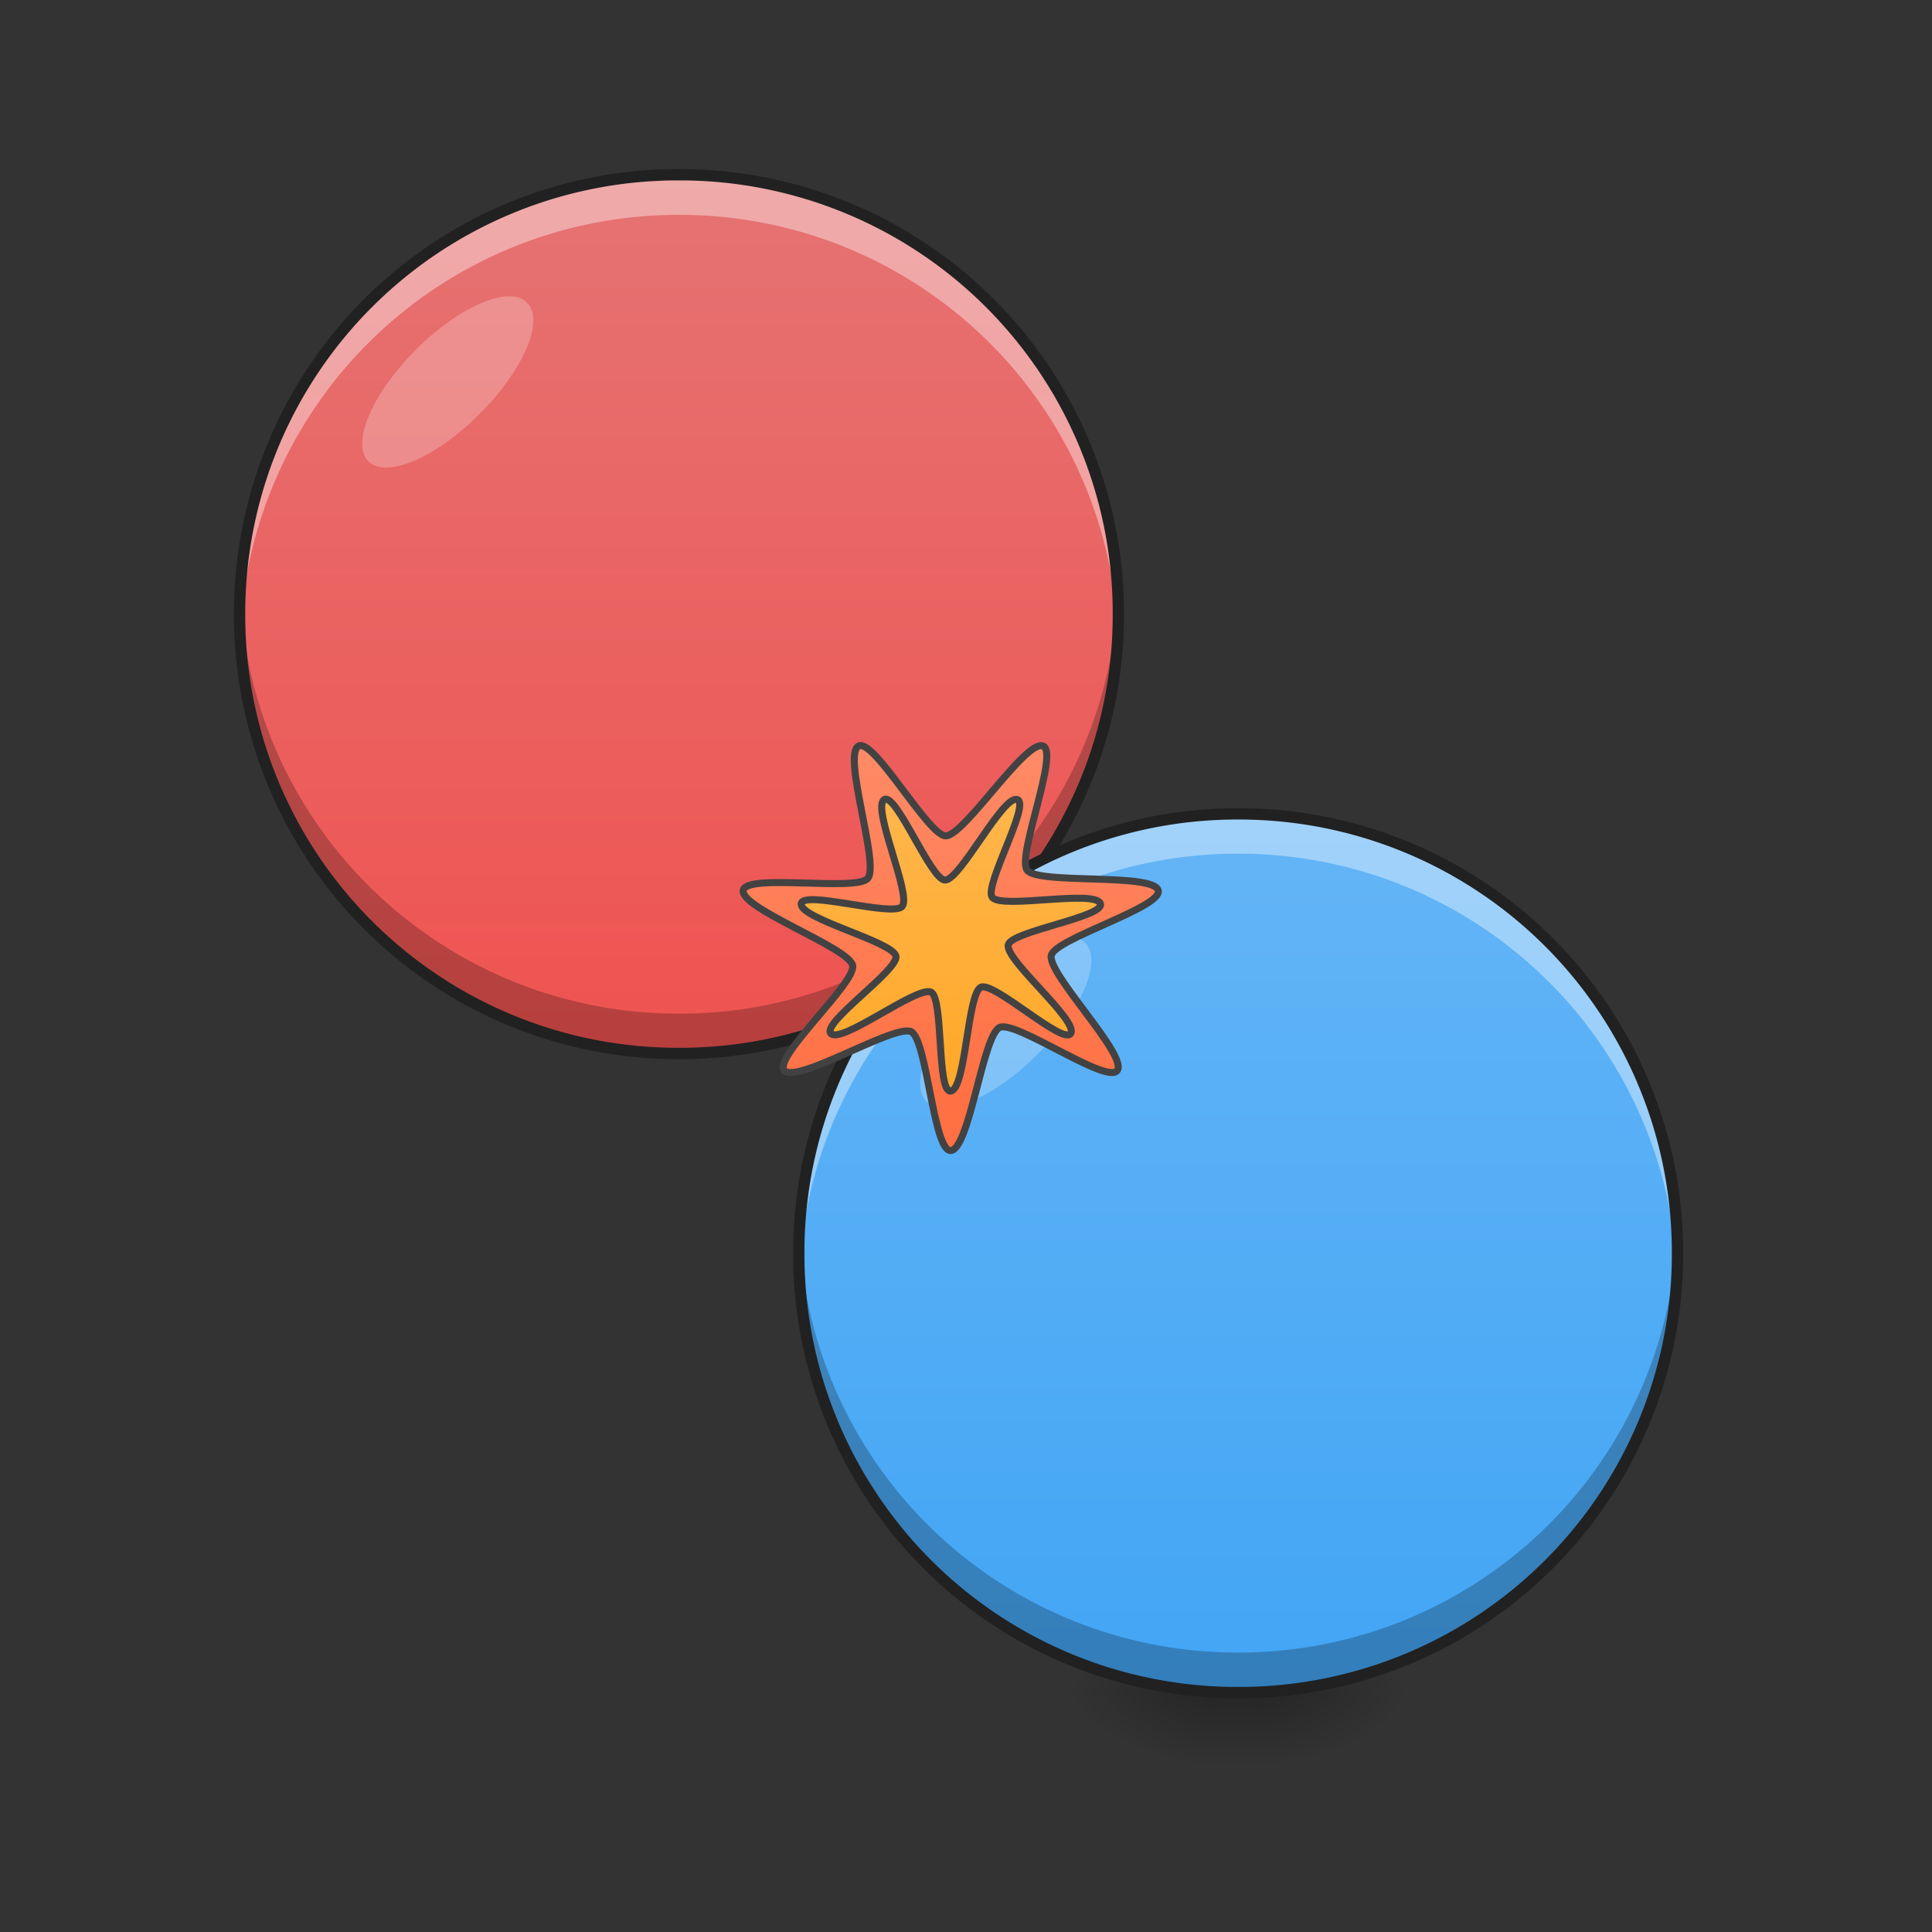 <svg height="32pt" viewBox="0 0 32 32" width="32pt" xmlns="http://www.w3.org/2000/svg" xmlns:xlink="http://www.w3.org/1999/xlink"><rect x="0" y="0" width="32" height="32" fill="#333333" stroke="none"/><linearGradient id="a" gradientTransform="matrix(.002 0 0 .062 19.978 13.439)" gradientUnits="userSpaceOnUse" x1="254" x2="254" y1="233.5" y2="254.667"><stop offset="0" stop-opacity=".275"/><stop offset="1" stop-opacity="0"/></linearGradient><linearGradient id="b"><stop offset="0" stop-opacity=".314"/><stop offset=".222" stop-opacity=".275"/><stop offset="1" stop-opacity="0"/></linearGradient><radialGradient id="c" cx="450.909" cy="189.579" gradientTransform="matrix(0 -.078 -.141 0 47.17 63.595)" gradientUnits="userSpaceOnUse" r="21.167" xlink:href="#b"/><radialGradient id="d" cx="450.909" cy="189.579" gradientTransform="matrix(0 .078 .141 0 -6.155 -7.527)" gradientUnits="userSpaceOnUse" r="21.167" xlink:href="#b"/><radialGradient id="e" cx="450.909" cy="189.579" gradientTransform="matrix(0 -.078 .141 0 -6.155 63.595)" gradientUnits="userSpaceOnUse" r="21.167" xlink:href="#b"/><radialGradient id="f" cx="450.909" cy="189.579" gradientTransform="matrix(0 .078 -.141 0 47.17 -7.527)" gradientUnits="userSpaceOnUse" r="21.167" xlink:href="#b"/><linearGradient id="g" gradientUnits="userSpaceOnUse" x1="11.245" x2="11.245" y1="17.449" y2="2.897"><stop offset="0" stop-color="#ef5350"/><stop offset="1" stop-color="#e57373"/></linearGradient><linearGradient id="h" gradientUnits="userSpaceOnUse" x1="20.505" x2="20.505" y1="28.033" y2="13.481"><stop offset="0" stop-color="#42a5f5"/><stop offset="1" stop-color="#64b5f6"/></linearGradient><linearGradient id="i" gradientUnits="userSpaceOnUse" x1="264.583" x2="264.583" y1="80.041" y2="-15.209"><stop offset="0" stop-color="#ff7043"/><stop offset="1" stop-color="#ff8a65"/></linearGradient><linearGradient id="j" gradientUnits="userSpaceOnUse" x1="254" x2="254" y1="80.042" y2="-9.916"><stop offset="0" stop-color="#ffa726"/><stop offset="1" stop-color="#ffb74d"/></linearGradient><path d="m20.176 27.938h.664v1.468h-.664zm0 0" fill="url(#a)"/><path d="m20.84 28.035h2.644v-1.324h-2.644zm0 0" fill="url(#c)"/><path d="m20.176 28.035h-2.646v1.32h2.645zm0 0" fill="url(#d)"/><path d="m20.176 28.035h-2.646v-1.324h2.645zm0 0" fill="url(#e)"/><path d="m20.84 28.035h2.644v1.32h-2.644zm0 0" fill="url(#f)"/><path d="m11.246 2.895a7.277 7.277 0 0 1 7.277 7.277 7.277 7.277 0 0 1 -7.277 7.277 7.277 7.277 0 0 1 -7.277-7.277 7.277 7.277 0 0 1 7.277-7.277zm0 0" fill="url(#g)"/><path d="m11.246 2.895a7.262 7.262 0 0 0 -7.277 7.277c0 .113.004.223.008.332a7.26 7.26 0 0 1 7.27-6.945 7.26 7.26 0 0 1 7.269 6.945 7.262 7.262 0 0 0 -7.27-7.61zm0 0" fill="#fff" fill-opacity=".392"/><path d="m11.246 17.45a7.262 7.262 0 0 1 -7.277-7.278c0-.11.004-.219.008-.328a7.26 7.26 0 0 0 7.27 6.945 7.26 7.26 0 0 0 7.269-6.945 7.262 7.262 0 0 1 -7.27 7.605zm0 0" fill-opacity=".235"/><path d="m11.246 2.8a7.357 7.357 0 0 0 -7.371 7.372 7.357 7.357 0 0 0 7.371 7.371 7.357 7.357 0 0 0 7.371-7.371 7.357 7.357 0 0 0 -7.37-7.371zm0 .188a7.167 7.167 0 0 1 7.184 7.184 7.167 7.167 0 0 1 -7.184 7.183 7.167 7.167 0 0 1 -7.184-7.183 7.167 7.167 0 0 1 7.184-7.184zm0 0" fill="#212121"/><path d="m20.508 13.48a7.277 7.277 0 0 1 7.277 7.278 7.277 7.277 0 0 1 -7.277 7.277 7.277 7.277 0 0 1 -7.278-7.277 7.277 7.277 0 0 1 7.278-7.278zm0 0" fill="url(#h)"/><path d="m20.508 13.48a7.262 7.262 0 0 0 -7.278 7.278c0 .11.004.219.008.332a7.26 7.26 0 0 1 7.27-6.95 7.263 7.263 0 0 1 7.27 6.95c.003-.113.007-.223.007-.332a7.262 7.262 0 0 0 -7.277-7.278zm0 0" fill="#fff" fill-opacity=".392"/><path d="m20.508 28.035a7.262 7.262 0 0 1 -7.27-7.61 7.257 7.257 0 0 0 7.27 6.946 7.26 7.26 0 0 0 7.27-6.945c.003.11.007.219.007.332a7.262 7.262 0 0 1 -7.277 7.277zm0 0" fill-opacity=".235"/><path d="m20.508 13.387a7.357 7.357 0 0 0 -7.371 7.37 7.357 7.357 0 0 0 7.37 7.372 7.357 7.357 0 0 0 7.372-7.371 7.357 7.357 0 0 0 -7.371-7.371zm0 .187a7.167 7.167 0 0 1 7.183 7.184 7.167 7.167 0 0 1 -7.183 7.183 7.167 7.167 0 0 1 -7.184-7.183 7.167 7.167 0 0 1 7.184-7.184zm0 0" fill="#212121"/><path d="m16.129 16.395c.726-.723 1.55-1.075 1.844-.782.293.293-.055 1.117-.782 1.844-.726.727-1.55 1.078-1.847.785-.293-.293.058-1.12.785-1.847zm-9.242-10.602c.722-.723 1.55-1.074 1.843-.781s-.058 1.117-.785 1.843c-.722.727-1.55 1.079-1.843.786s.058-1.121.785-1.848zm0 0" fill="#fff" fill-opacity=".235"/><g stroke="#424242" stroke-linecap="round" stroke-linejoin="round" stroke-width="1.874"><path d="m253.976 90.596c-4.625.25-6.312-29.685-10.562-31.747-4.437-2.125-30.56 14.061-33.872 10.374-3.124-3.5 19.249-23.498 18.249-28.06-1.125-4.874-30.06-15.186-29.247-20.06.812-4.625 30.434.437 33.309-3.25 3.125-3.875-6.874-32.935-2.5-35.31 4.062-2.25 18.623 23.998 23.31 23.998 4.937 0 21.436-25.935 25.998-23.997 4.312 1.812-7.124 29.497-4.25 33.184 3.125 3.875 33.685.625 34.997 5.374 1.312 4.5-27.497 12.812-28.56 17.374-1.125 4.874 20.498 26.685 17.623 30.747-2.75 3.812-27.184-13.561-31.434-11.499-4.5 2.125-8.062 32.684-13.061 32.872zm0 0" fill="url(#i)" transform="matrix(.062 0 0 .062 0 13.439)"/><path d="m253.976 74.722c-3.75.375-1.875-24.81-5.25-26.435-3.687-1.75-23.935 13.937-26.747 11.062-2.687-2.75 18.186-16.999 17.373-20.686-.937-3.937-25.81-9.999-25.31-13.998.5-3.75 24.623 3.687 26.997.687 2.5-3.125-8.249-26.435-4.812-28.497 3.188-2 12.437 21.498 16.249 21.498 4.062 0 15.498-22.936 19.31-21.498 3.563 1.25-9.061 23.185-6.686 26.122 2.5 3.187 27.56-2.187 28.872 1.688 1.187 3.562-23.81 7.311-24.623 10.999-.937 4 18.873 20.248 16.686 23.685-2.062 3.125-20.56-13.999-23.998-12.374-3.624 1.75-4 27.372-8.061 27.747zm0 0" fill="url(#j)" transform="matrix(.062 0 0 .062 0 13.439)"/></g></svg>
